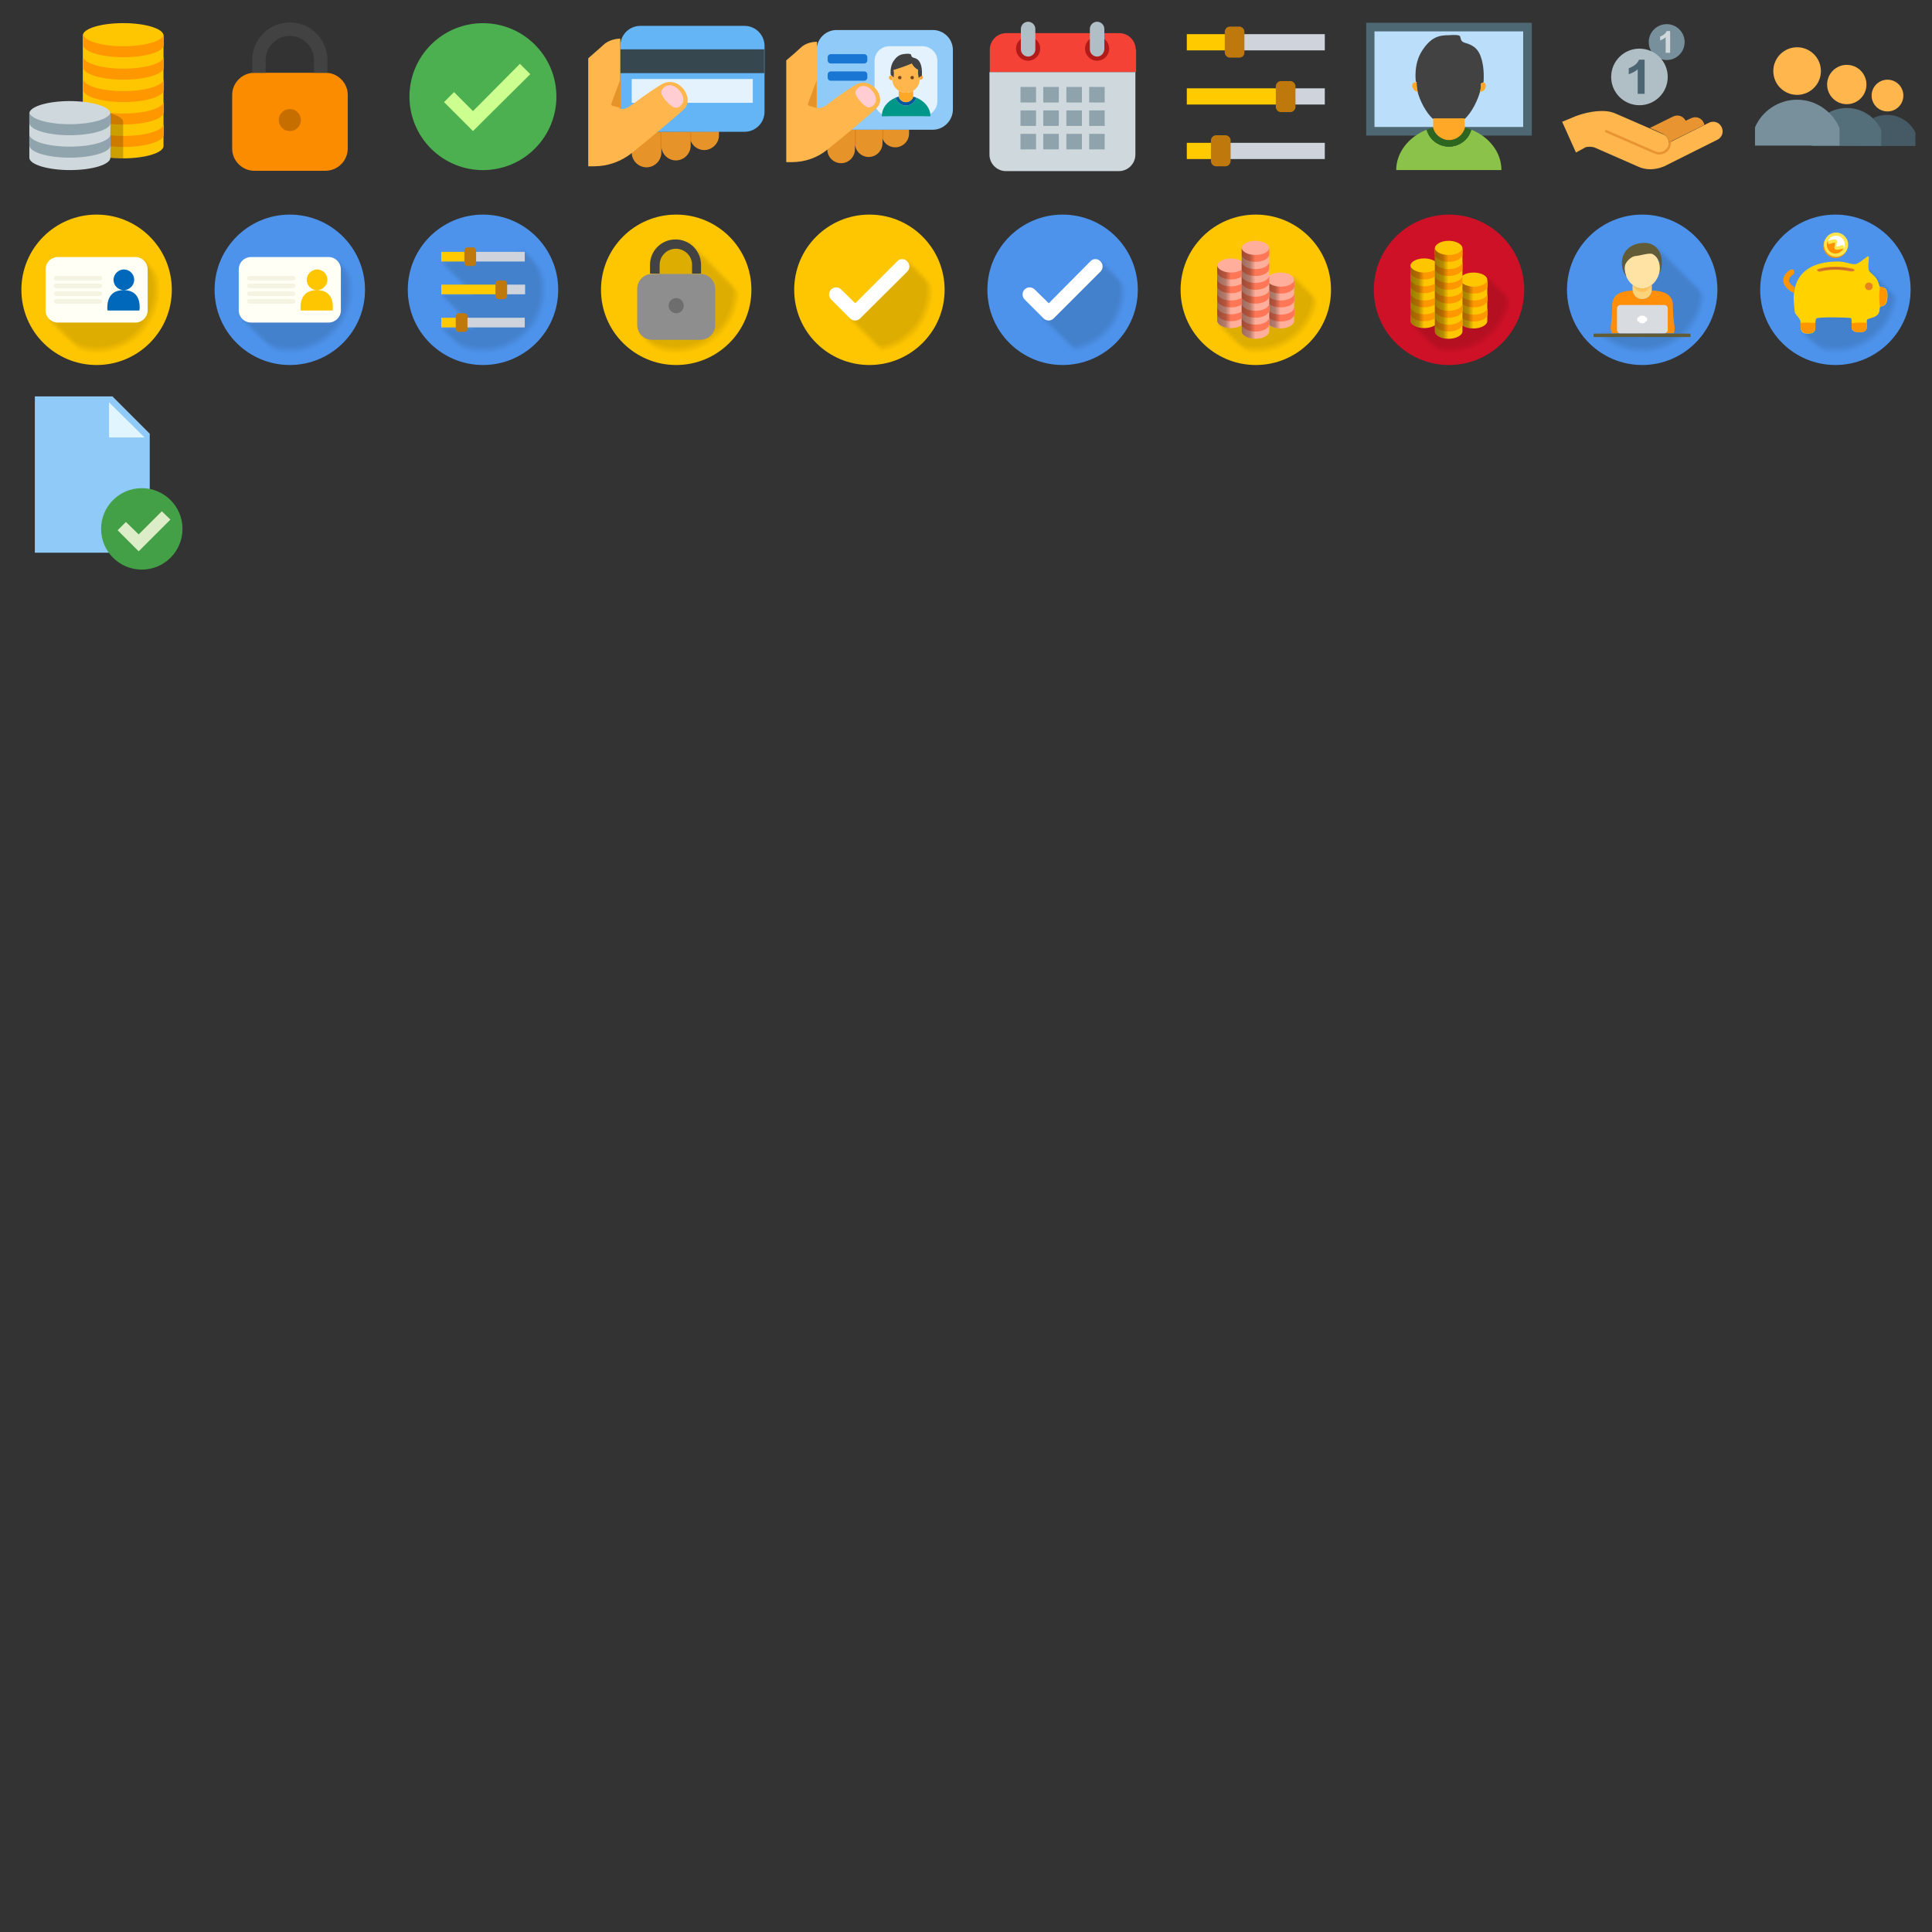 <?xml version="1.0" encoding="utf-8"?>
<svg
  version="1.1"
  xmlns="http://www.w3.org/2000/svg"
  xmlns:xlink="http://www.w3.org/1999/xlink"
  x="0px"
  y="0px"
  width="560px"
  height="560px"
  viewBox="0 0 560 560"
  enable-background="new 0 0 560 560"
  xml:space="preserve"
>
  <rect x="0" y="0" width="560" height="560" fill="#333333" stroke="none"/>
  <g>
    <rect fill="none" width="56" height="56" />
    <g>
      <g>
        <path
          fill="#FEC601"
          d="M24,10.3c0-2,5.3-3.6,11.7-3.6s11.7,1.6,11.7,3.6v32c0,2-5.3,3.6-11.7,3.6S24,44.3,24,42.3V10.3z"
        />
        <path
          fill="#FF9800"
          d="M35.8,13.4c-6.5,0-11.7-1.6-11.7-3.6V13c0,2,5.3,3.6,11.7,3.6S47.5,15,47.5,13V9.8
				C47.5,11.8,42.2,13.4,35.8,13.4z"
        />
        <path
          fill="#FF9800"
          d="M35.8,19.9c-6.5,0-11.7-1.6-11.7-3.6v3.2c0,2,5.3,3.6,11.7,3.6s11.7-1.6,11.7-3.6v-3.2
				C47.5,18.3,42.2,19.9,35.8,19.9z"
        />
        <path
          fill="#FF9800"
          d="M35.8,26.4c-6.5,0-11.7-1.6-11.7-3.6V26c0,2,5.3,3.6,11.7,3.6S47.5,28,47.5,26v-3.2
				C47.5,24.8,42.2,26.4,35.8,26.4z"
        />
        <path
          fill="#FF9800"
          d="M35.8,32.9c-6.5,0-11.7-1.6-11.7-3.6v3.2c0,2,5.3,3.6,11.7,3.6s11.7-1.6,11.7-3.6v-3.2
				C47.5,31.3,42.2,32.9,35.8,32.9z"
        />
        <path
          fill="#FF9800"
          d="M35.8,39.4c-6.5,0-11.7-1.6-11.7-3.6V39c0,2,5.3,3.6,11.7,3.6S47.5,41,47.5,39v-3.2
				C47.5,37.8,42.2,39.4,35.8,39.4z"
        />
      </g>
      <path
        opacity="0.2"
        enable-background="new    "
        d="M24,31.9L24,31.9v10.4c0,2,5.3,3.6,11.7,3.6V35.4C35.8,33.5,30.5,31.9,24,31.9
			z"
      />
      <g>
        <path
          fill="#CFD8DC"
          d="M8.5,32.9c0-2,5.3-3.6,11.7-3.6S32,30.9,32,32.9v12.8c0,2-5.3,3.6-11.7,3.6S8.5,47.7,8.5,45.7V32.9z"
        />
        <path
          fill="#90A4AE"
          d="M20.2,36c-6.5,0-11.7-1.6-11.7-3.6v3.2c0,2,5.3,3.6,11.7,3.6S32,37.6,32,35.7v-3.2
				C32,34.4,26.7,36,20.2,36z"
        />
        <path
          fill="#90A4AE"
          d="M20.2,42.5c-6.5,0-11.7-1.6-11.7-3.6v3.2c0,2,5.3,3.6,11.7,3.6S32,44.1,32,42.2V39
				C32,40.9,26.7,42.5,20.2,42.5z"
        />
      </g>
    </g>
  </g>
  <g>
    <rect x="56" fill="none" width="56" height="56" />
    <g>
      <path
        fill="#FB8C00"
        d="M94.3,49.5H73.7c-3.5,0-6.4-2.9-6.4-6.4V27.5c0-3.5,2.9-6.4,6.4-6.4h20.7c3.5,0,6.4,2.9,6.4,6.4V43
			C100.8,46.6,97.9,49.5,94.3,49.5z"
      />
      <circle fill="#C76E00" cx="84" cy="34.8" r="3.2" />
      <path
        fill="#424242"
        d="M77,21.1v-3.7c0-3.8,3.1-7,7-7c3.8,0,7,3.1,7,7v3.7h3.9v-3.7c0-6-4.9-10.9-10.9-10.9s-10.9,4.9-10.9,10.9
			v3.7H77z"
      />
    </g>
  </g>
  <g>
    <rect x="112" fill="none" width="56" height="56" />
    <g>
      <ellipse
        transform="matrix(0.707 -0.707 0.707 0.707 21.205 107.195)"
        fill="#4CAF50"
        cx="140"
        cy="28"
        rx="21.3"
        ry="21.3"
      />
      <polygon
        fill="#CCFF90"
        points="150.7,18.5 137.1,32.2 131.6,26.7 128.7,29.6 137.1,38 140,35.1 153.7,21.5 		"
      />
    </g>
  </g>
  <g>
    <rect x="168" fill="none" width="56" height="56" />
    <g>
      <path
        fill="#E69329"
        d="M183.8,38.2c-0.2,0-0.5,0-0.7-0.1v6.1c0,2.3,1.9,4.3,4.3,4.3c2.3,0,4.3-1.9,4.3-4.3c0-0.6,0-1.7,0-1.7
			c0.1,2.2,2,4,4.2,4c2.3,0,4.3-1.9,4.3-4.3c0-0.5,0-1.4,0-1.4c0.6,1.6,2.2,2.7,3.9,2.7c2.3,0,4.3-1.9,4.3-4.3v-1.1L183.8,38.2
			L183.8,38.2z"
      />

      <line
        fill="none"
        stroke="#DD821F"
        stroke-width="0.3"
        stroke-linecap="round"
        stroke-miterlimit="10"
        x1="200.2"
        y1="40.9"
        x2="200.2"
        y2="38.2"
      />

      <line
        fill="none"
        stroke="#DD821F"
        stroke-width="0.3"
        stroke-linecap="round"
        stroke-miterlimit="10"
        x1="191.6"
        y1="42.5"
        x2="191.6"
        y2="38.2"
      />
      <path
        fill="#64B5F6"
        d="M215.8,38.2h-30.2c-3.2,0-5.8-2.6-5.8-5.8V13.3c0-3.2,2.6-5.8,5.8-5.8h30.2c3.2,0,5.8,2.6,5.8,5.8v19.1
			C221.6,35.6,219,38.2,215.8,38.2z"
      />
      <rect x="179.8" y="14.3" fill="#37474F" width="41.7" height="6.9" />
      <rect x="183.1" y="22.9" fill="#E3F2FD" width="35.1" height="6.9" />
      <path
        fill="#FFB74D"
        d="M191.5,24.6c-5.1,3.2-6.9,4.8-8.8,6.1c-1.9,1.3-2.9,0.8-2.9,0.8V11.2c-1,0-3.4,0.3-5,1.9
			c-0.7,0.7-2.4,2.1-4.3,3.8v31.3h1.7c4,0,7.9-1.4,11-3.9c5.3-4.3,13.2-10.8,15.2-12.8C201.4,28.3,196.6,21.4,191.5,24.6z"
      />
      <path
        fill="#FFCDD2"
        d="M196.9,26.2c1.3,1.5,1.7,3.3,0.3,4.5s-2.6,0.2-4-1.3c-1.3-1.5-2.2-2.7-0.8-4
			C193.8,24.1,195.6,24.7,196.9,26.2z"
      />
      <path
        fill="#E69329"
        d="M179.8,23l-2.6,7c-0.1,0.3,0.1,0.7,0.4,0.7l2.3,0.6L179.8,23L179.8,23z"
      />
    </g>
  </g>
  <g>
    <rect x="224" fill="none" width="56" height="56" />
    <g>
      <g>
        <path
          fill="#E69329"
          d="M240.5,37.6c-0.2,0-0.5,0-0.7-0.1v5.8c0,2.2,1.8,4,4,4s4-1.8,4-4c0-0.5,0-1.6,0-1.6
				c0.1,2.1,1.9,3.8,4,3.8c2.2,0,4-1.8,4-4c0-0.4,0-1.3,0-1.3c0.6,1.5,2,2.5,3.7,2.5c2.2,0,4-1.8,4-4v-1.1L240.5,37.6z"
        />

        <line
          fill="none"
          stroke="#DD821F"
          stroke-width="0.3"
          stroke-linecap="round"
          stroke-miterlimit="10"
          x1="255.9"
          y1="40.2"
          x2="255.9"
          y2="37.6"
        />

        <line
          fill="none"
          stroke="#DD821F"
          stroke-width="0.3"
          stroke-linecap="round"
          stroke-miterlimit="10"
          x1="247.9"
          y1="41.7"
          x2="247.9"
          y2="37.6"
        />
      </g>
      <g>
        <path
          fill="#90CAF9"
          d="M270.4,37.6h-27.9c-3.2,0-5.8-2.6-5.8-5.8V14.5c0-3.2,2.6-5.8,5.8-5.8h27.9c3.2,0,5.8,2.6,5.8,5.8v17.4
				C276.1,35,273.5,37.6,270.4,37.6z"
        />
        <g>
          <path
            fill="#1976D2"
            d="M250.5,18.4h-9.7c-0.5,0-0.9-0.4-0.9-0.9v-0.9c0-0.5,0.4-0.9,0.9-0.9h9.7c0.5,0,0.9,0.4,0.9,0.9v0.9
					C251.4,18,251,18.4,250.5,18.4z"
          />
          <path
            fill="#1976D2"
            d="M250.5,23.4h-9.7c-0.5,0-0.9-0.4-0.9-0.9v-0.9c0-0.5,0.4-0.9,0.9-0.9h9.7c0.5,0,0.9,0.4,0.9,0.9v0.9
					C251.4,23,251,23.4,250.5,23.4z"
          />
        </g>
        <g>
          <path
            fill="#E3F2FD"
            d="M267.4,33.7h-9.6c-2.3,0-4.3-1.9-4.3-4.3V17.6c0-2.3,1.9-4.2,4.3-4.2h9.6c2.3,0,4.3,1.9,4.3,4.2v11.9
					C271.6,31.8,269.7,33.7,267.4,33.7z"
          />
          <g>
            <path
              fill="#009688"
              d="M265.6,28.3c-0.4,1.3-1.6,2.3-3,2.3s-2.6-1-3-2.3c-2.4,1-4,3-4,5.4h14.1
						C269.7,31.3,268,29.3,265.6,28.3z"
            />
            <path
              fill="#01579B"
              d="M262.6,30.6c1.4,0,2.6-1,3-2.3c-0.3-0.1-0.6-0.2-0.9-0.3c-0.2,0.9-1.1,1.6-2.1,1.6s-1.9-0.7-2.1-1.6
						c-0.3,0.1-0.6,0.2-0.9,0.3C260,29.6,261.2,30.6,262.6,30.6z"
            />
            <path
              fill="#FFB74D"
              d="M266.6,22.9c0-5.8-1.8-5.8-4-5.8s-4,0-4,5.8c0,2.2,1.8,4,4,4S266.6,25.1,266.6,22.9z"
            />
            <path
              fill="#FFA726"
              d="M262.6,26.9c-0.8,0-1.5-0.2-2.1-0.6V28c0.2,0.9,1.1,1.6,2.1,1.6s1.9-0.7,2.1-1.6v-1.7
						C264.1,26.7,263.4,26.9,262.6,26.9z"
            />
            <circle fill="#784719" cx="260.8" cy="22.5" r="0.5" />
            <circle fill="#784719" cx="264.4" cy="22.5" r="0.5" />
            <path
              fill="#FFA726"
              d="M267.4,22c-0.2-0.2-0.5-0.2-0.8,0c0,0.3,0,0.5,0,0.8c0,0.1,0,0.2,0,0.3c0.2,0,0.5,0,0.7-0.2
						C267.6,22.7,267.6,22.3,267.4,22z"
            />
            <path
              fill="#FFA726"
              d="M258.6,22.9c0-0.3,0-0.6,0-0.8c-0.3-0.2-0.6-0.2-0.8,0c-0.2,0.2-0.2,0.6,0.1,0.9
						c0.2,0.2,0.5,0.3,0.7,0.2C258.6,23.1,258.6,23,258.6,22.9z"
            />
            <path
              fill="#424242"
              d="M259.1,21.4c0,0.6-0.1,1.1-0.1,1.1c-0.2-0.3-0.5-0.6-0.8-0.7c0,0-0.4-2.3,0.8-4.1
						c1.2-1.8,2.3-2,3.6-2.1c0,0,0.9-0.1,1.3,0.1c0.4,0.1,0,0.7,0.8,1c0.8,0.2,1.7,0.5,2.2,2s0.3,3.3,0.3,3.3
						c-0.4,0.1-0.6,0.3-0.9,0.6c0,0-0.1-0.6-0.2-1.2c0-0.6,0-1.2,0-1.2c-0.8-0.4-1.4-1-1.8-1.8c-1.9,0.8-3.7,1.4-5.4,1.9
						C259,20.2,259.1,20.8,259.1,21.4z"
            />
          </g>
        </g>
      </g>
      <g>
        <path
          fill="#FFB74D"
          d="M247.8,24.7c-4.8,3-6.5,4.5-8.3,5.8s-2.7,0.7-2.7,0.7V12.1c-0.9,0-3.2,0.2-4.8,1.8
				c-0.6,0.6-2.2,2-4.1,3.6V47h1.6c3.8,0,7.5-1.3,10.4-3.7c5-4,12.4-10.2,14.3-12.1C257.1,28.3,252.6,21.8,247.8,24.7z"
        />
        <path
          fill="#FFCDD2"
          d="M252.8,26.3c1.2,1.4,1.6,3.1,0.3,4.3c-1.3,1.2-2.5,0.2-3.7-1.2c-1.2-1.4-2.1-2.6-0.8-3.8
				C249.9,24.4,251.6,24.9,252.8,26.3z"
        />
        <path
          fill="#E69329"
          d="M236.7,23.3l-2.5,6.7c-0.1,0.3,0.1,0.6,0.4,0.7l2.1,0.6V23.3z"
        />
      </g>
    </g>
  </g>
  <g>
    <rect x="280" fill="none" width="56" height="56" />
    <g>
      <path
        fill="#F44336"
        d="M329.2,14.4c0-2.7-2.2-4.8-4.8-4.8h-32.7c-2.7,0-4.8,2.2-4.8,4.8v6.5h42.4v-6.5H329.2z"
      />
      <path
        fill="#CFD8DC"
        d="M286.8,20.9v23.9c0,2.7,2.2,4.8,4.8,4.8h32.7c2.7,0,4.8-2.2,4.8-4.8V20.9H286.8z"
      />
      <g>
        <rect x="295.8" y="25.2" fill="#8FA3AD" width="4.5" height="4.5" />
        <rect x="302.4" y="25.2" fill="#8FA3AD" width="4.5" height="4.5" />
        <rect x="309.1" y="25.2" fill="#8FA3AD" width="4.5" height="4.5" />
        <rect x="315.7" y="25.2" fill="#8FA3AD" width="4.5" height="4.5" />
        <rect x="295.8" y="32" fill="#8FA3AD" width="4.5" height="4.5" />
        <rect x="302.4" y="32" fill="#8FA3AD" width="4.5" height="4.5" />
        <rect x="309.1" y="32" fill="#8FA3AD" width="4.5" height="4.5" />
        <rect x="315.7" y="32" fill="#8FA3AD" width="4.5" height="4.5" />
        <rect x="295.8" y="38.8" fill="#8FA3AD" width="4.5" height="4.5" />
        <rect x="302.4" y="38.8" fill="#8FA3AD" width="4.5" height="4.5" />
        <rect x="309.1" y="38.8" fill="#8FA3AD" width="4.5" height="4.5" />
        <rect x="315.7" y="38.8" fill="#8FA3AD" width="4.5" height="4.5" />
      </g>
      <g>
        <circle fill="#B31A1A" cx="298" cy="14.1" r="3.5" />
        <path
          fill="#B0BEC5"
          d="M298,16.4L298,16.4c-1.1,0-2.1-0.9-2.1-2.1V8.4c0-1.1,0.9-2.1,2.1-2.1l0,0c1.1,0,2.1,0.9,2.1,2.1v5.9
				C300.1,15.5,299.1,16.4,298,16.4z"
        />
      </g>
      <g>
        <circle fill="#B31A1A" cx="318" cy="14.1" r="3.5" />
        <path
          fill="#B0BEC5"
          d="M318,16.4L318,16.4c-1.1,0-2.1-0.9-2.1-2.1V8.4c0-1.1,0.9-2.1,2.1-2.1l0,0c1.1,0,2.1,0.9,2.1,2.1v5.9
				C320,15.5,319.1,16.4,318,16.4z"
        />
      </g>
    </g>
  </g>
  <g>
    <rect x="336" fill="none" width="56" height="56" />
    <g>
      <g>
        <rect x="344" y="9.9" fill="#FFCA00" width="13.9" height="4.7" />
        <rect x="357.9" y="9.9" fill="#CFD3DC" width="26.1" height="4.7" />
        <path
          fill="#BF780C"
          d="M359.2,16.7h-2.7c-0.8,0-1.5-0.7-1.5-1.5v-6c0-0.8,0.7-1.5,1.5-1.5h2.7c0.8,0,1.5,0.7,1.5,1.5v6
				C360.7,16.1,360.1,16.7,359.2,16.7z"
        />
      </g>
      <g>
        <rect x="344" y="25.6" fill="#FFCA00" width="28.6" height="4.7" />
        <rect x="372.7" y="25.6" fill="#CFD3DC" width="11.3" height="4.7" />
        <path
          fill="#BF780C"
          d="M374,32.5h-2.7c-0.8,0-1.5-0.7-1.5-1.5v-6c0-0.8,0.7-1.5,1.5-1.5h2.7c0.8,0,1.5,0.7,1.5,1.5v6
				C375.5,31.8,374.8,32.5,374,32.5z"
        />
      </g>
      <g>
        <rect x="344" y="41.4" fill="#FFCA00" width="9.8" height="4.7" />
        <rect x="353.8" y="41.4" fill="#CFD3DC" width="30.2" height="4.7" />
        <path
          fill="#BF780C"
          d="M355.2,48.2h-2.7c-0.8,0-1.5-0.7-1.5-1.5v-6c0-0.8,0.7-1.5,1.5-1.5h2.7c0.8,0,1.5,0.7,1.5,1.5v6
				C356.6,47.6,356,48.2,355.2,48.2z"
        />
      </g>
    </g>
  </g>
  <g>
    <rect x="392" fill="none" width="56" height="56" />
    <g>
      <g>
        <rect x="396" y="6.6" fill="#4E6873" width="48" height="32.7" />
        <rect x="398.4" y="9.1" fill="#BBDEFB" width="43.1" height="27.7" />
      </g>
      <g>
        <path
          fill="#8BC34A"
          d="M426.5,37.6c-0.8,2.8-3.4,4.9-6.5,4.9s-5.7-2.1-6.5-4.9c-5.2,2.1-8.8,6.6-8.8,11.7h30.5
				C435.2,44.2,431.7,39.7,426.5,37.6z"
        />
        <path
          fill="#2D671F"
          d="M420,42.5c3.1,0,5.7-2.1,6.5-4.9c-0.6-0.2-1.2-0.5-1.9-0.6c-0.5,2-2.4,3.6-4.6,3.6s-4.1-1.5-4.6-3.6
				c-0.6,0.2-1.3,0.4-1.9,0.6C414.3,40.5,416.9,42.5,420,42.5z"
        />
        <path
          fill="#424242"
          d="M429.3,16.7c-1-3.2-3.1-3.8-4.7-4.3c-1.7-0.5-0.9-1.8-1.7-2.1c-0.8-0.3-2.9-0.1-2.9-0.1
				c-2.9,0-5.2,0.5-7.8,4.5s-1.8,9-1.8,9c0.1,0,0.2,0.1,0.2,0.1c0,0.8,0.1,1.6,0.2,2.4c0.6,2.8,2.6,6.6,4.6,8.3h9.1
				c2-1.7,3.9-5.5,4.6-8.3c0.2-0.7,0.2-1.3,0.2-2c0.2-0.1,0.4-0.2,0.7-0.3C430,23.8,430.4,19.9,429.3,16.7z"
        />
        <path
          fill="#FFA726"
          d="M424.5,34.3h-9.1V37c0.5,2,2.4,3.6,4.6,3.6s4.1-1.5,4.6-3.6L424.5,34.3C424.6,34.3,424.6,34.3,424.5,34.3
				z"
        />
        <path
          fill="#FFA726"
          d="M410.8,26.1c-0.2-0.7-0.2-1.5-0.2-2.2c-0.4-0.1-0.7,0-1,0.2c-0.5,0.5-0.3,1.3,0.3,2
				c0.3,0.3,0.7,0.5,1.1,0.5C410.9,26.4,410.9,26.2,410.8,26.1z"
        />
        <path
          fill="#FFA726"
          d="M430.4,24.1c-0.1-0.1-0.3-0.2-0.5-0.2c-0.2,0.1-0.4,0.2-0.6,0.2c0,0.7-0.1,1.3-0.2,2
				c0,0.2-0.1,0.3-0.1,0.5c0.4,0,0.8-0.2,1.2-0.5C430.7,25.4,430.8,24.5,430.4,24.1z"
        />
      </g>
    </g>
  </g>
  <g>
    <rect x="448" fill="none" width="56" height="56" />
    <g>
      <g>
        <path
          fill="#FFB74D"
          d="M462.3,42.8c0.9,0.4,12.3,5.4,12.3,5.4c2.5,1.2,5.1,1.1,7.8,0l15.4-7.7c1.4-0.7,1.9-2.3,1.2-3.7l0,0
				c-0.7-1.4-2.3-1.9-3.7-1.2l-11.6,5.8c0-1.1-0.6-2.1-1.7-2.5c0,0-12.1-5.3-14-6.1c-2.6-1.1-7-0.7-11.1,0.8
				c-1.5,0.6-4.1,1.7-4.1,1.7l4,8.9c0,0,1.9-1,2.4-1.3C459.5,42.5,461.4,42.4,462.3,42.8z"
        />
        <path
          fill="#E89531"
          d="M465.5,38.4l14,6.1c0.5,0.2,0.9,0.3,1.4,0.3c1.4,0,2.7-0.8,3.2-2.1c0.2-0.6,0.3-1.2,0.3-1.8l-0.7,0.4
				c0,0.4-0.1,0.7-0.2,1.1c-0.5,1-1.5,1.7-2.5,1.7c-0.4,0-0.7-0.1-1.1-0.2l-14-6.1C465.2,37.4,464.9,38.1,465.5,38.4z"
        />
        <path
          fill="#E89531"
          d="M482,38.8c1,0.5,1.7,1.5,1.7,2.5l10.3-5.1c0-0.2-0.1-0.5-0.2-0.7c-0.7-1.4-2.3-1.9-3.7-1.2l-1.5,0.7
				c-0.7-1.4-2.3-1.9-3.7-1.2l-6.7,3.3C480.4,38,482,38.8,482,38.8z"
        />
      </g>
      <g>
        <circle fill="#78909C" cx="483.1" cy="12.2" r="5.2" />
        <g>
          <g>
            <path
              fill="#CFD7DB"
              d="M484.1,15.3h-1.3v-4.5c-0.5,0.4-1,0.7-1.6,0.9v-1.1c0.3-0.1,0.7-0.3,1.1-0.6s0.6-0.6,0.8-1h1V15.3z"
            />
          </g>
        </g>
      </g>
      <g>
        <circle fill="#B0BEC5" cx="475.2" cy="22.3" r="8.2" />
        <g>
          <path
            fill="#4B6672"
            d="M476.7,27.2h-2v-7.1c-0.7,0.6-1.6,1.1-2.6,1.4v-1.7c0.5-0.2,1.1-0.5,1.7-0.9s1-1,1.3-1.6h1.6V27.2z"
          />
        </g>
      </g>
    </g>
  </g>
  <g>
    <rect x="504" fill="none" width="56" height="56" />
    <g>
      <g>
        <circle fill="#FFB74D" cx="547.1" cy="27.7" r="4.6" />
        <path
          fill="#455A64"
          d="M555.3,38.7c-1.4-3.2-4.6-5.4-8.3-5.4c-3.7,0-6.9,2.2-8.3,5.4v3.6h16.5V38.7z"
        />
      </g>
      <g>
        <circle fill="#FFB74D" cx="535.3" cy="24.5" r="5.7" />
        <path
          fill="#546E7A"
          d="M545.4,37.9c-1.7-3.9-5.6-6.6-10.1-6.6c-4.5,0-8.4,2.7-10.1,6.6v4.4h20.1V37.9z"
        />
      </g>
      <g>
        <circle fill="#FFB74D" cx="520.9" cy="20.6" r="6.9" />
        <path
          fill="#78909C"
          d="M533.1,36.9c-2.1-4.7-6.8-8-12.2-8s-10.2,3.3-12.2,8v5.3h24.5V36.9z"
        />
      </g>
    </g>
  </g>
  <g>
    <rect y="56" fill="none" width="56" height="56" />
    <g>
      <g>
        <circle fill="#FEC601" cx="28" cy="84" r="21.8" />
        <defs>
          <filter
            id="Adobe_OpacityMaskFilter"
            filterUnits="userSpaceOnUse"
            x="9.4"
            y="65.4"
            width="37.3"
            height="37.3"
          >
            <feColorMatrix
              type="matrix"
              values="1 0 0 0 0  0 1 0 0 0  0 0 1 0 0  0 0 0 1 0"
            />
          </filter>
        </defs>
        <mask
          maskUnits="userSpaceOnUse"
          x="9.4"
          y="65.4"
          width="37.3"
          height="37.3"
          id="SVGID_1_"
        >
          <g filter="url(#Adobe_OpacityMaskFilter)">
            <linearGradient
              id="SVGID_2_"
              gradientUnits="userSpaceOnUse"
              x1="22.259"
              y1="100.377"
              x2="44.56"
              y2="78.077"
            >
              <stop offset="0" style="stop-color: #000000" />
              <stop offset="2.000000e-02" style="stop-color: #ffffff" />
              <stop offset="0.98" style="stop-color: #ffffff" />
              <stop offset="1" style="stop-color: #000000" />
            </linearGradient>
            <path
              fill="url(#SVGID_2_)"
              d="M46.6,84c0-1.5-0.2-2.9-0.5-4.2l-4.4-4.4L14.3,92.6l9.5,9.5c1.3,0.3,2.8,0.5,4.2,0.5
						C38.3,102.6,46.6,94.3,46.6,84z"
            />
          </g>
        </mask>
        <radialGradient
          id="SVGID_3_"
          cx="28"
          cy="84"
          r="18.637"
          gradientUnits="userSpaceOnUse"
        >
          <stop offset="0.87" style="stop-color: #080600; stop-opacity: 0.13" />
          <stop
            offset="0.969"
            style="stop-color: #030200; stop-opacity: 3.073072e-2"
          />
          <stop offset="1" style="stop-color: #000000; stop-opacity: 0" />
        </radialGradient>
        <circle
          mask="url(#SVGID_1_)"
          fill="url(#SVGID_3_)"
          cx="28"
          cy="84"
          r="18.6"
        />
      </g>
      <g>
        <path
          fill="#FFFFF5"
          d="M39.2,93.5H16.8c-2,0-3.6-1.6-3.6-3.6V78.1c0-2,1.6-3.6,3.6-3.6h22.4c2,0,3.6,1.6,3.6,3.6v11.9
				C42.8,91.9,41.2,93.5,39.2,93.5z"
        />
        <g>
          <path
            fill="#F5F3E1"
            d="M29,81.3H16.2c-0.3,0-0.6-0.3-0.6-0.6v-0.1c0-0.3,0.3-0.6,0.6-0.6H29c0.3,0,0.6,0.3,0.6,0.6v0.1
					C29.6,81,29.3,81.3,29,81.3z"
          />
          <path
            fill="#F5F3E1"
            d="M29,83.5H16.2c-0.3,0-0.6-0.3-0.6-0.6v-0.1c0-0.3,0.3-0.6,0.6-0.6H29c0.3,0,0.6,0.3,0.6,0.6v0.1
					C29.6,83.2,29.3,83.5,29,83.5z"
          />
          <path
            fill="#F5F3E1"
            d="M29,85.8H16.2c-0.3,0-0.6-0.3-0.6-0.6v-0.1c0-0.3,0.3-0.6,0.6-0.6H29c0.3,0,0.6,0.3,0.6,0.6v0.1
					C29.6,85.5,29.3,85.8,29,85.8z"
          />
          <path
            fill="#F5F3E1"
            d="M29,88H16.2c-0.3,0-0.6-0.3-0.6-0.6v-0.1c0-0.3,0.3-0.6,0.6-0.6H29c0.3,0,0.6,0.3,0.6,0.6v0.1
					C29.6,87.7,29.3,88,29,88z"
          />
        </g>
        <path
          fill="#0068BA"
          d="M38.9,81.1c0-1.7-1.4-3-3-3s-3,1.4-3,3c0,1.7,1.4,3,3,3S38.9,82.7,38.9,81.1z M35.8,84.1
				c-3.5,0-4.7,2.3-4.7,5.1c0,0.3,0,0.5,0.1,0.8h9.2c0-0.3,0.1-0.5,0.1-0.8C40.5,86.4,39.4,84.1,35.8,84.1z"
        />
      </g>
    </g>
  </g>
  <g>
    <rect x="448" y="56" fill="none" width="56" height="56" />
    <g>
      <g>
        <circle fill="#4D93EB" cx="476" cy="84" r="21.8" />
        <defs>
          <filter
            id="Adobe_OpacityMaskFilter_1_"
            filterUnits="userSpaceOnUse"
            x="457.4"
            y="65.4"
            width="37.3"
            height="37.3"
          >
            <feColorMatrix
              type="matrix"
              values="1 0 0 0 0  0 1 0 0 0  0 0 1 0 0  0 0 0 1 0"
            />
          </filter>
        </defs>
        <mask
          maskUnits="userSpaceOnUse"
          x="457.4"
          y="65.4"
          width="37.3"
          height="37.3"
          id="SVGID_4_"
        >
          <g filter="url(#Adobe_OpacityMaskFilter_1_)">
            <linearGradient
              id="SVGID_5_"
              gradientUnits="userSpaceOnUse"
              x1="467.37"
              y1="101.721"
              x2="488.802"
              y2="80.289"
            >
              <stop offset="0" style="stop-color: #000000" />
              <stop offset="2.000000e-02" style="stop-color: #ffffff" />
              <stop offset="0.98" style="stop-color: #ffffff" />
              <stop offset="1" style="stop-color: #000000" />
            </linearGradient>
            <path
              fill="url(#SVGID_5_)"
              d="M480.2,71.7c-2.3,3.2-4.3,5.9-4.3,5.9v19.5h-13.1c3.4,3.4,8.1,5.5,13.2,5.5
						c9.6,0,17.5-7.3,18.5-16.6L480.2,71.7z"
            />
          </g>
        </mask>
        <radialGradient
          id="SVGID_6_"
          cx="476"
          cy="84"
          r="18.637"
          gradientUnits="userSpaceOnUse"
        >
          <stop offset="0.87" style="stop-color: #080600; stop-opacity: 0.13" />
          <stop
            offset="0.969"
            style="stop-color: #030200; stop-opacity: 3.073072e-2"
          />
          <stop offset="1" style="stop-color: #000000; stop-opacity: 0" />
        </radialGradient>
        <circle
          mask="url(#SVGID_4_)"
          fill="url(#SVGID_6_)"
          cx="476"
          cy="84"
          r="18.6"
        />
      </g>
      <g>
        <path
          fill="#FF8E08"
          d="M484.9,88.5c0-3.5-3.2-4.2-6.1-4.3c-0.1,1.4-1.3,2.5-2.7,2.5s-2.6-1.1-2.7-2.5c-3,0.1-6.1,0.8-6.1,4.3
				c0,5.8-0.9,6-0.1,8.1h18C485.8,94.5,484.9,94.3,484.9,88.5z"
        />
        <g>
          <path
            fill="#FFE3A5"
            d="M481.1,77.7c0,3-2.3,5.9-5.1,5.9s-5.1-2.9-5.1-5.9s2.3-5.4,5.1-5.4S481.1,74.7,481.1,77.7z"
          />
          <path
            fill="#615C37"
            d="M470.9,77.7c0-1.9,2.2-3.5,3.2-3.5c1,0,4.2-1.1,5-0.5c1.5,0.9,2.1,2.1,2.1,4.1c0,0.4-0.1,0.9-0.1,1.3
					c0.4-0.8,0.6-1.8,0.6-2.8c0-3.4-1.8-5.9-5-5.9c-4.1,0-6.6,2.5-6.6,5.9c0,1.5,0.5,2.8,1.3,3.9C471.1,79.3,470.9,78.5,470.9,77.7z
					"
          />
        </g>
        <g>
          <path
            fill="#FCD378"
            d="M476,83.6c-1,0-2-0.4-2.8-1v1.3c0,1.5,1.2,2.8,2.8,2.8s2.8-1.2,2.8-2.8v-1.3C478,83.2,477,83.6,476,83.6
					z"
          />
          <path
            fill="#FFC25B"
            d="M478.7,82.7c-0.8,0.6-1.7,0.9-2.7,0.9c-1,0-1.9-0.4-2.7-0.9c0.7,1.2,1.6,2,2.7,2
					C477.1,84.6,478,83.9,478.7,82.7z"
          />
        </g>
        <path
          fill="#615C37"
          d="M489.8,97.7h-27.7c-0.1,0-0.2-0.1-0.2-0.2v-0.6c0-0.1,0.1-0.2,0.2-0.2h27.7c0.1,0,0.2,0.1,0.2,0.2v0.6
				C490.1,97.6,490,97.7,489.8,97.7z"
        />
        <g>
          <path
            fill="#D8DCE1"
            d="M469.7,96.6h12.7c0.5,0,1-0.4,1-1v-6.2c0-0.5-0.4-1-1-1h-12.7c-0.5,0-1,0.4-1,1v6.2
					C468.7,96.2,469.1,96.6,469.7,96.6z"
          />
          <path
            fill="#FFFFFF"
            d="M476.7,93.1c1,0.8-2.4,0.8-1.4,0c-1,0.8-1-1.8,0-1c-1-0.8,2.4-0.8,1.4,0
					C477.7,91.3,477.7,93.8,476.7,93.1z"
          />
        </g>
      </g>
    </g>
  </g>
  <g>
    <rect x="504" y="56" fill="none" width="56" height="56" />
    <g>
      <g>
        <circle fill="#4D93EB" cx="532" cy="84" r="21.8" />
        <defs>
          <filter
            id="Adobe_OpacityMaskFilter_2_"
            filterUnits="userSpaceOnUse"
            x="513.4"
            y="65.4"
            width="37.3"
            height="37.3"
          >
            <feColorMatrix
              type="matrix"
              values="1 0 0 0 0  0 1 0 0 0  0 0 1 0 0  0 0 0 1 0"
            />
          </filter>
        </defs>
        <mask
          maskUnits="userSpaceOnUse"
          x="513.4"
          y="65.4"
          width="37.3"
          height="37.3"
          id="SVGID_7_"
        >
          <g filter="url(#Adobe_OpacityMaskFilter_2_)">
            <linearGradient
              id="SVGID_8_"
              gradientUnits="userSpaceOnUse"
              x1="528.222"
              y1="102.064"
              x2="546.806"
              y2="83.48"
            >
              <stop offset="0" style="stop-color: #000000" />
              <stop offset="2.000000e-02" style="stop-color: #ffffff" />
              <stop offset="0.98" style="stop-color: #ffffff" />
              <stop offset="1" style="stop-color: #000000" />
            </linearGradient>
            <path
              fill="url(#SVGID_8_)"
              d="M541.8,78.4L522.2,96l6.3,6.3c1.2,0.2,2.3,0.3,3.6,0.3c9.3,0,16.9-6.8,18.4-15.6L541.8,78.4z"
            />
          </g>
        </mask>
        <radialGradient
          id="SVGID_9_"
          cx="532"
          cy="84"
          r="18.637"
          gradientUnits="userSpaceOnUse"
        >
          <stop offset="0.87" style="stop-color: #080600; stop-opacity: 0.13" />
          <stop
            offset="0.969"
            style="stop-color: #030200; stop-opacity: 3.073072e-2"
          />
          <stop offset="1" style="stop-color: #000000; stop-opacity: 0" />
        </radialGradient>
        <circle
          mask="url(#SVGID_7_)"
          fill="url(#SVGID_9_)"
          cx="532"
          cy="84"
          r="18.6"
        />
      </g>
      <g>
        <g>
          <path
            fill="#FFD200"
            d="M519.9,86.6c0-3.6,1.2-10.8,12.9-10.8c2.3,0,4.1,1.1,5.3,0.7c1.7-0.7,2.8-2.2,3.5-2.2
					c0.4,0-0.5,3.5,0.3,4.4c0.8,0.9,0.9,0.7,1.8,1.8c0.9,1.1,0.9,2.3,1.2,2.6c0.3,0.3,2.4-0.4,2.2,3c-0.2,3.4-2,2.3-2.2,3
					c-0.2,0.7,0.2,2-1.7,2.8c-0.3,0.1-1.3,0.4-1.8,0.6c-0.2,0.1-0.3,0.3-0.3,0.5v1.8c0,0.8-0.4,1.5-2,1.5s-2.4-0.4-2.4-1.5
					c0-1.1,0.1-2.4-0.2-2.6c-0.3-0.2-9.6-0.4-10,0.1s-0.3,1.3-0.3,2.4c0,1.1-0.2,2-2.1,2c-2.4,0-2.2-1.2-2.2-3.4
					c0-0.9-1.2-1.8-1.6-2.6C520.1,90.2,519.9,86.6,519.9,86.6z"
          />
          <path
            fill="#FF9600"
            d="M523.8,93.5c-0.7,0-1.3,0-1.9,0.1c0,1.9,0,3,2.2,3c1.9,0,2.1-0.8,2.1-2c0-0.4,0-0.7,0-1
					C525.5,93.6,524.7,93.5,523.8,93.5z"
          />
          <path
            fill="#FF9600"
            d="M538.9,93.5c-0.8,0-1.6,0.1-2.2,0.2c0,0.4,0,0.8,0,1.1c0,1.1,0.8,1.5,2.4,1.5s2-0.7,2-1.5v-1.2
					C540.4,93.5,539.7,93.5,538.9,93.5z"
          />
          <path
            fill="#FF9600"
            d="M544.9,83.1c-0.1,0.9-0.2,1.8-0.2,2.8c0,1.1,0.1,2.1,0.2,3c0.5-0.3,1.9,0.1,2.1-2.8
					C547.2,82.9,545.4,83.3,544.9,83.1z"
          />
          <path
            fill="#FF9600"
            d="M520.3,83.3c-1.1-0.6-1.8-1.4-1.8-2c0-0.7,0.7-1.4,1.3-1.8c0.3-0.2,0.4-0.7,0.2-1.1
					c-0.2-0.3-0.7-0.4-1.1-0.2c-1.4,0.9-2.1,2-2,3.2c0.1,1.8,2,3,2.8,3.4c0.1,0,0.2,0.1,0.2,0.1C520,84.3,520.1,83.8,520.3,83.3z"
          />
          <circle fill="#E68320" cx="541.7" cy="83" r="1.1" />
          <g>
            <path
              fill="#E68320"
              d="M536.7,78.7c-0.1,0-0.2,0-0.3,0c-1.5-0.4-2.9-0.5-4.4-0.5c-1.7,0-3.1,0.2-4.2,0.5c-0.4,0.1-0.8,0-1-0.2
						c-0.2-0.2,0-0.5,0.4-0.6c1.4-0.4,2.9-0.6,4.9-0.6c1.8,0,3.3,0.2,5,0.6c0.4,0.1,0.6,0.4,0.4,0.6C537.3,78.6,537,78.7,536.7,78.7
						z"
            />
            <linearGradient
              id="SVGID_10_"
              gradientUnits="userSpaceOnUse"
              x1="532.053"
              y1="78.67"
              x2="532.053"
              y2="77.483"
            >
              <stop offset="0" style="stop-color: #de8128" />
              <stop offset="1" style="stop-color: #c36128" />
            </linearGradient>
            <path
              fill="url(#SVGID_10_)"
              d="M537,78.1c-1.7-0.4-3.2-0.6-5-0.6c-2,0-3.5,0.2-4.9,0.6c-0.2,0.1-0.3,0.2-0.4,0.3c0,0,0,0,0,0
						c0.2,0.2,0.6,0.4,1,0.2c1.2-0.3,2.5-0.5,4.2-0.5c1.6,0,2.9,0.2,4.4,0.5c0.1,0,0.2,0,0.3,0c0.3,0,0.6-0.1,0.7-0.3
						C537.3,78.2,537.2,78.1,537,78.1z"
            />
          </g>
        </g>
        <g>
          <circle fill="#F39412" cx="532" cy="71.3" r="3.5" />
          <circle fill="#FFE64C" cx="532.2" cy="70.9" r="3.5" />
          <path
            fill="#FFFFFF"
            d="M532.2,68.3c-1,0-1.9,0.6-2.3,1.4c0.1,0,0.1,0,0.2,0c1.5-0.4,2.4-0.5,2.4,0.3c0,0.8-0.7,1.7,0.4,1.4
					c1.1-0.4,1.4-0.6,1.5,0.2c0,0.1,0,0.3,0,0.4c0.2-0.3,0.3-0.7,0.3-1.2C534.7,69.4,533.5,68.3,532.2,68.3z"
          />
          <path
            fill="#FF9000"
            d="M532,73.5c1,0,1.9-0.6,2.3-1.4c-0.1,0-0.1,0-0.2,0c-1.5,0.4-2.4,0.5-2.4-0.3c0-0.8,0.7-1.7-0.4-1.4
					c-1.1,0.4-1.4,0.6-1.5-0.2c0-0.1,0-0.3,0-0.4c-0.2,0.3-0.3,0.7-0.3,1.2C529.5,72.3,530.6,73.5,532,73.5z"
          />
        </g>
      </g>
    </g>
  </g>
  <g>
    <rect x="168" y="56" fill="none" width="56" height="56" />
    <g>
      <g>
        <circle fill="#FEC601" cx="196" cy="84" r="21.8" />
        <defs>
          <filter
            id="Adobe_OpacityMaskFilter_3_"
            filterUnits="userSpaceOnUse"
            x="177.4"
            y="65.4"
            width="37.3"
            height="37.3"
          >
            <feColorMatrix
              type="matrix"
              values="1 0 0 0 0  0 1 0 0 0  0 0 1 0 0  0 0 0 1 0"
            />
          </filter>
        </defs>
        <mask
          maskUnits="userSpaceOnUse"
          x="177.4"
          y="65.4"
          width="37.3"
          height="37.3"
          id="SVGID_11_"
        >
          <g filter="url(#Adobe_OpacityMaskFilter_3_)">
            <linearGradient
              id="SVGID_12_"
              gradientUnits="userSpaceOnUse"
              x1="186.998"
              y1="98.263"
              x2="207.373"
              y2="77.888"
            >
              <stop offset="0" style="stop-color: #000000" />
              <stop offset="2.000000e-02" style="stop-color: #ffffff" />
              <stop offset="0.98" style="stop-color: #ffffff" />
              <stop offset="1" style="stop-color: #000000" />
            </linearGradient>
            <path
              fill="url(#SVGID_12_)"
              d="M200.2,70.7c-1.4,0-2.8,0-4.2,0c-7.4,0-6.1,9.8-6.1,9.8s-4.1-0.2-4.1,2.8v13.8l4.8,4.8
						c1.7,0.5,3.5,0.8,5.4,0.8c9.9,0,18-7.8,18.6-17.5L200.2,70.7z"
            />
          </g>
        </mask>
        <radialGradient
          id="SVGID_13_"
          cx="196"
          cy="84"
          r="18.637"
          gradientUnits="userSpaceOnUse"
        >
          <stop offset="0.87" style="stop-color: #080600; stop-opacity: 0.13" />
          <stop
            offset="0.969"
            style="stop-color: #030200; stop-opacity: 3.073072e-2"
          />
          <stop offset="1" style="stop-color: #000000; stop-opacity: 0" />
        </radialGradient>
        <circle
          mask="url(#SVGID_11_)"
          fill="url(#SVGID_13_)"
          cx="196"
          cy="84"
          r="18.6"
        />
      </g>
      <g>
        <path
          fill="#8E8E8E"
          d="M202.9,98.5H189c-2.4,0-4.3-2-4.3-4.3V83.7c0-2.4,2-4.3,4.3-4.3h14c2.4,0,4.3,2,4.3,4.3v10.5
				C207.3,96.6,205.4,98.5,202.9,98.5z"
        />
        <circle fill="#6E6E6E" cx="196" cy="88.6" r="2.2" />
        <path
          fill="#424242"
          d="M191.2,79.3v-2.5c0-2.6,2.1-4.7,4.7-4.7c2.6,0,4.7,2.1,4.7,4.7v2.5h2.6v-2.5c0-4.1-3.3-7.4-7.4-7.4
				s-7.4,3.3-7.4,7.4v2.5H191.2z"
        />
      </g>
    </g>
  </g>
  <g>
    <rect x="224" y="56" fill="none" width="56" height="56" />
    <g>
      <g>
        <circle fill="#FEC601" cx="252" cy="84" r="21.8" />
        <defs>
          <filter
            id="Adobe_OpacityMaskFilter_4_"
            filterUnits="userSpaceOnUse"
            x="233.4"
            y="65.4"
            width="37.3"
            height="37.3"
          >
            <feColorMatrix
              type="matrix"
              values="1 0 0 0 0  0 1 0 0 0  0 0 1 0 0  0 0 0 1 0"
            />
          </filter>
        </defs>
        <mask
          maskUnits="userSpaceOnUse"
          x="233.4"
          y="65.4"
          width="37.3"
          height="37.3"
          id="SVGID_14_"
        >
          <g filter="url(#Adobe_OpacityMaskFilter_4_)">
            <linearGradient
              id="SVGID_15_"
              gradientUnits="userSpaceOnUse"
              x1="252.328"
              y1="98.218"
              x2="268.932"
              y2="81.614"
            >
              <stop offset="0" style="stop-color: #000000" />
              <stop offset="2.000000e-02" style="stop-color: #ffffff" />
              <stop offset="0.98" style="stop-color: #ffffff" />
              <stop offset="1" style="stop-color: #000000" />
            </linearGradient>
            <path
              fill="url(#SVGID_15_)"
              d="M270.6,83.3l-7.6-7.6l-16.6,16.6l9.8,9.8c8.2-1.9,14.4-9.3,14.4-18.1
						C270.6,83.8,270.6,83.5,270.6,83.3z"
            />
          </g>
        </mask>
        <radialGradient
          id="SVGID_16_"
          cx="252"
          cy="84"
          r="18.637"
          gradientUnits="userSpaceOnUse"
        >
          <stop offset="0.87" style="stop-color: #080600; stop-opacity: 0.13" />
          <stop
            offset="0.969"
            style="stop-color: #030200; stop-opacity: 3.073072e-2"
          />
          <stop offset="1" style="stop-color: #000000; stop-opacity: 0" />
        </radialGradient>
        <circle
          mask="url(#SVGID_14_)"
          fill="url(#SVGID_16_)"
          cx="252"
          cy="84"
          r="18.6"
        />
      </g>
      <path
        fill="#FFFFFF"
        d="M260.1,75.7l-12.2,12.2l-4.1-4c-0.8-0.8-2.1-0.8-2.9,0v0c-0.8,0.8-0.8,2.1,0,2.9l5.5,5.5
			c0.8,0.8,2.1,0.8,2.9,0L263,78.7c0.8-0.8,0.8-2.1,0-2.9l-0.1-0.1C262.2,74.9,260.8,74.9,260.1,75.7z"
      />
    </g>
  </g>
  <g>
    <rect x="392" y="56" fill="none" width="56" height="56" />
    <g>
      <g>
        <circle fill="#CE1126" cx="420" cy="84" r="21.8" />
        <defs>
          <filter
            id="Adobe_OpacityMaskFilter_5_"
            filterUnits="userSpaceOnUse"
            x="401.4"
            y="65.4"
            width="37.3"
            height="37.3"
          >
            <feColorMatrix
              type="matrix"
              values="1 0 0 0 0  0 1 0 0 0  0 0 1 0 0  0 0 0 1 0"
            />
          </filter>
        </defs>
        <mask
          maskUnits="userSpaceOnUse"
          x="401.4"
          y="65.4"
          width="37.3"
          height="37.3"
          id="SVGID_17_"
        >
          <g filter="url(#Adobe_OpacityMaskFilter_5_)">
            <linearGradient
              id="SVGID_18_"
              gradientUnits="userSpaceOnUse"
              x1="415.93"
              y1="100.76"
              x2="433.66"
              y2="83.031"
            >
              <stop offset="0" style="stop-color: #000000" />
              <stop offset="2.000000e-02" style="stop-color: #ffffff" />
              <stop offset="0.98" style="stop-color: #ffffff" />
              <stop offset="1" style="stop-color: #000000" />
            </linearGradient>
            <path
              fill="url(#SVGID_18_)"
              d="M438.3,87.6l-7.4-7.4l-21.8,13.7l8.5,8.5c0.8,0.1,1.6,0.2,2.4,0.2
						C429,102.6,436.6,96.2,438.3,87.6z"
            />
          </g>
        </mask>
        <radialGradient
          id="SVGID_19_"
          cx="420"
          cy="84"
          r="18.637"
          gradientUnits="userSpaceOnUse"
        >
          <stop offset="0.87" style="stop-color: #080600; stop-opacity: 0.13" />
          <stop
            offset="0.969"
            style="stop-color: #030200; stop-opacity: 3.073072e-2"
          />
          <stop offset="1" style="stop-color: #000000; stop-opacity: 0" />
        </radialGradient>
        <circle
          mask="url(#SVGID_17_)"
          fill="url(#SVGID_19_)"
          cx="420"
          cy="84"
          r="18.6"
        />
      </g>
      <g>
        <g>
          <path
            fill="#FEC601"
            d="M412.8,74.9c-2.2,0-4,1-4,2.2v15.8c0,1.2,1.8,2.2,4,2.2c2.1,0,3.8-0.9,4-2v-16
					C416.8,75.9,415,74.9,412.8,74.9z"
          />
          <path
            fill="#FF9800"
            d="M412.8,79c-2.2,0-4-1-4-2.2v2c0,1.2,1.8,2.2,4,2.2c2.2,0,4-1,4-2.2v-2C416.9,78,415,79,412.8,79z"
          />
          <path
            fill="#FF9800"
            d="M412.8,83c-2.2,0-4-1-4-2.2v2c0,1.2,1.8,2.2,4,2.2c2.2,0,4-1,4-2.2v-2C416.9,82,415,83,412.8,83z"
          />
          <path
            fill="#FF9800"
            d="M412.8,87.1c-2.2,0-4-1-4-2.2v2c0,1.2,1.8,2.2,4,2.2c2.2,0,4-1,4-2.2v-2C416.9,86.1,415,87.1,412.8,87.1
					z"
          />
          <path
            fill="#FF9800"
            d="M412.8,91.1c-2.2,0-4-1-4-2.2v2c0,1.2,1.8,2.2,4,2.2c2.2,0,4-1,4-2.2v-2C416.9,90.1,415,91.1,412.8,91.1
					z"
          />
          <linearGradient
            id="SVGID_20_"
            gradientUnits="userSpaceOnUse"
            x1="408.792"
            y1="86.039"
            x2="412.816"
            y2="86.039"
          >
            <stop offset="0" style="stop-color: #080600; stop-opacity: 0.4" />
            <stop
              offset="3.797039e-02"
              style="stop-color: #080600; stop-opacity: 0.394"
            />
            <stop offset="0.6" style="stop-color: #080600; stop-opacity: 0.3" />
            <stop offset="1" style="stop-color: #000000; stop-opacity: 0" />
          </linearGradient>
          <path
            fill="url(#SVGID_20_)"
            d="M408.8,77c0,0,0,0.1,0,0.1v15.8c0,1.2,1.8,2.2,4,2.2V79C410.7,79,409,78.1,408.8,77z"
          />
        </g>
        <g>
          <path
            fill="#FEC601"
            d="M427.1,79c-2.2,0-4,1-4,2.2V93c0,1.2,1.8,2.2,4,2.2c2.1,0,3.8-0.9,4-2v-12C431.2,80,429.4,79,427.1,79z"
          />
          <path
            fill="#FF9800"
            d="M427.2,83.1c-2.2,0-4-1-4-2.2v2c0,1.2,1.8,2.2,4,2.2c2.2,0,4-1,4-2.2v-2
					C431.2,82.1,429.4,83.1,427.2,83.1z"
          />
          <path
            fill="#FF9800"
            d="M427.2,87.1c-2.2,0-4-1-4-2.2v2c0,1.2,1.8,2.2,4,2.2c2.2,0,4-1,4-2.2v-2
					C431.2,86.1,429.4,87.1,427.2,87.1z"
          />
          <path
            fill="#FF9800"
            d="M427.2,91.2c-2.2,0-4-1-4-2.2v2c0,1.2,1.8,2.2,4,2.2c2.2,0,4-1,4-2.2v-2
					C431.2,90.2,429.4,91.2,427.2,91.2z"
          />
          <linearGradient
            id="SVGID_21_"
            gradientUnits="userSpaceOnUse"
            x1="423.125"
            y1="88.103"
            x2="427.149"
            y2="88.103"
          >
            <stop offset="0" style="stop-color: #080600; stop-opacity: 0.4" />
            <stop
              offset="3.797039e-02"
              style="stop-color: #080600; stop-opacity: 0.394"
            />
            <stop offset="0.6" style="stop-color: #080600; stop-opacity: 0.3" />
            <stop offset="1" style="stop-color: #000000; stop-opacity: 0" />
          </linearGradient>
          <path
            fill="url(#SVGID_21_)"
            d="M423.2,81c0,0.1,0,0.1,0,0.2V93c0,1.2,1.8,2.2,4,2.2V83.1C425.1,83,423.3,82.2,423.2,81z"
          />
        </g>
        <g>
          <path
            fill="#FEC601"
            d="M415.9,96c0,1.2,1.8,2.2,4,2.2c2.1,0,3.8-0.9,4-2V72c0-1.2-1.8-2.2-4-2.2s-4,1-4,2.2v24.3
					c0,0.1,0,0.1,0,0.2V96z"
          />
          <path
            fill="#FF9800"
            d="M419.9,73.9c-2.2,0-4-1-4-2.2v2c0,1.2,1.8,2.2,4,2.2c2.2,0,4-1,4-2.2v-2C423.9,73,422.1,73.9,419.9,73.9
					z"
          />
          <path
            fill="#FF9800"
            d="M419.9,78c-2.2,0-4-1-4-2.2v2c0,1.2,1.8,2.2,4,2.2c2.2,0,4-1,4-2.2v-2C423.9,77,422.1,78,419.9,78z"
          />
          <path
            fill="#FF9800"
            d="M419.9,82c-2.2,0-4-1-4-2.2v2c0,1.2,1.8,2.2,4,2.2c2.2,0,4-1,4-2.2v-2C423.9,81,422.1,82,419.9,82z"
          />
          <path
            fill="#FF9800"
            d="M419.9,86c-2.2,0-4-1-4-2.2v2c0,1.2,1.8,2.2,4,2.2c2.2,0,4-1,4-2.2v-2C423.9,85.1,422.1,86,419.9,86z"
          />
          <path
            fill="#FF9800"
            d="M419.9,90.1c-2.2,0-4-1-4-2.2v2c0,1.2,1.8,2.2,4,2.2c2.2,0,4-1,4-2.2v-2
					C423.9,89.1,422.1,90.1,419.9,90.1z"
          />
          <path
            fill="#FF9800"
            d="M419.9,94.1c-2.2,0-4-1-4-2.2v2c0,1.2,1.8,2.2,4,2.2c2.2,0,4-1,4-2.2v-2
					C423.9,93.1,422.1,94.1,419.9,94.1z"
          />
          <linearGradient
            id="SVGID_22_"
            gradientUnits="userSpaceOnUse"
            x1="415.843"
            y1="84.992"
            x2="419.867"
            y2="84.992"
          >
            <stop offset="0" style="stop-color: #080600; stop-opacity: 0.4" />
            <stop
              offset="3.797039e-02"
              style="stop-color: #080600; stop-opacity: 0.394"
            />
            <stop offset="0.6" style="stop-color: #080600; stop-opacity: 0.3" />
            <stop offset="1" style="stop-color: #000000; stop-opacity: 0" />
          </linearGradient>
          <path
            fill="url(#SVGID_22_)"
            d="M415.9,71.8c0,0.1,0,0.1,0,0.2v24.3c0,0.1,0,0.1,0,0.2V96c0,1.2,1.8,2.2,4,2.2V73.9
					C417.7,73.9,415.9,73,415.9,71.8z"
          />
        </g>
      </g>
    </g>
  </g>
  <g>
    <rect x="280" y="56" fill="none" width="56" height="56" />
    <g>
      <g>
        <circle fill="#4D93EB" cx="308" cy="84" r="21.8" />
        <defs>
          <filter
            id="Adobe_OpacityMaskFilter_6_"
            filterUnits="userSpaceOnUse"
            x="289.4"
            y="65.4"
            width="37.3"
            height="37.3"
          >
            <feColorMatrix
              type="matrix"
              values="1 0 0 0 0  0 1 0 0 0  0 0 1 0 0  0 0 0 1 0"
            />
          </filter>
        </defs>
        <mask
          maskUnits="userSpaceOnUse"
          x="289.4"
          y="65.4"
          width="37.3"
          height="37.3"
          id="SVGID_23_"
        >
          <g filter="url(#Adobe_OpacityMaskFilter_6_)">
            <linearGradient
              id="SVGID_24_"
              gradientUnits="userSpaceOnUse"
              x1="308.328"
              y1="98.218"
              x2="324.932"
              y2="81.614"
            >
              <stop offset="0" style="stop-color: #000000" />
              <stop offset="2.000000e-02" style="stop-color: #ffffff" />
              <stop offset="0.98" style="stop-color: #ffffff" />
              <stop offset="1" style="stop-color: #000000" />
            </linearGradient>
            <path
              fill="url(#SVGID_24_)"
              d="M326.6,83.3l-7.6-7.6l-16.6,16.6l9.8,9.8c8.2-1.9,14.4-9.3,14.4-18.1
						C326.6,83.8,326.6,83.5,326.6,83.3z"
            />
          </g>
        </mask>
        <radialGradient
          id="SVGID_25_"
          cx="308"
          cy="84"
          r="18.637"
          gradientUnits="userSpaceOnUse"
        >
          <stop offset="0.87" style="stop-color: #080600; stop-opacity: 0.13" />
          <stop
            offset="0.969"
            style="stop-color: #030200; stop-opacity: 3.073072e-2"
          />
          <stop offset="1" style="stop-color: #000000; stop-opacity: 0" />
        </radialGradient>
        <circle
          mask="url(#SVGID_23_)"
          fill="url(#SVGID_25_)"
          cx="308"
          cy="84"
          r="18.6"
        />
      </g>
      <path
        fill="#FFFFFF"
        d="M316.1,75.7l-12.1,12.2l-4.1-4c-0.8-0.8-2.1-0.8-2.9,0v0c-0.8,0.8-0.8,2.1,0,2.9l5.5,5.5
			c0.8,0.8,2.1,0.8,2.9,0L319,78.7c0.8-0.8,0.8-2.1,0-2.9l-0.1-0.1C318.2,74.9,316.8,74.9,316.1,75.7z"
      />
    </g>
  </g>
  <g>
    <rect x="56" y="56" fill="none" width="56" height="56" />
    <g>
      <g>
        <circle fill="#4D93EB" cx="84" cy="84" r="21.8" />
        <defs>
          <filter
            id="Adobe_OpacityMaskFilter_7_"
            filterUnits="userSpaceOnUse"
            x="65.4"
            y="65.4"
            width="37.3"
            height="37.3"
          >
            <feColorMatrix
              type="matrix"
              values="1 0 0 0 0  0 1 0 0 0  0 0 1 0 0  0 0 0 1 0"
            />
          </filter>
        </defs>
        <mask
          maskUnits="userSpaceOnUse"
          x="65.4"
          y="65.4"
          width="37.3"
          height="37.3"
          id="SVGID_26_"
        >
          <g filter="url(#Adobe_OpacityMaskFilter_7_)">
            <linearGradient
              id="SVGID_27_"
              gradientUnits="userSpaceOnUse"
              x1="78.259"
              y1="100.377"
              x2="100.56"
              y2="78.077"
            >
              <stop offset="0" style="stop-color: #000000" />
              <stop offset="2.000000e-02" style="stop-color: #ffffff" />
              <stop offset="0.98" style="stop-color: #ffffff" />
              <stop offset="1" style="stop-color: #000000" />
            </linearGradient>
            <path
              fill="url(#SVGID_27_)"
              d="M102.6,84c0-1.5-0.2-2.9-0.5-4.2l-4.4-4.4L70.3,92.6l9.5,9.5c1.3,0.3,2.8,0.5,4.2,0.5
						C94.3,102.6,102.6,94.3,102.6,84z"
            />
          </g>
        </mask>
        <radialGradient
          id="SVGID_28_"
          cx="84"
          cy="84"
          r="18.637"
          gradientUnits="userSpaceOnUse"
        >
          <stop offset="0.87" style="stop-color: #080600; stop-opacity: 0.13" />
          <stop
            offset="0.969"
            style="stop-color: #030200; stop-opacity: 3.073072e-2"
          />
          <stop offset="1" style="stop-color: #000000; stop-opacity: 0" />
        </radialGradient>
        <circle
          mask="url(#SVGID_26_)"
          fill="url(#SVGID_28_)"
          cx="84"
          cy="84"
          r="18.6"
        />
      </g>
      <g>
        <path
          fill="#FFFFF5"
          d="M95.2,93.5H72.8c-2,0-3.6-1.6-3.6-3.6V78.1c0-2,1.6-3.6,3.6-3.6h22.4c2,0,3.6,1.6,3.6,3.6v11.9
				C98.8,91.9,97.2,93.5,95.2,93.5z"
        />
        <g>
          <path
            fill="#F5F3E1"
            d="M85,81.3H72.2c-0.3,0-0.6-0.3-0.6-0.6v-0.1c0-0.3,0.3-0.6,0.6-0.6H85c0.3,0,0.6,0.3,0.6,0.6v0.1
					C85.6,81,85.3,81.3,85,81.3z"
          />
          <path
            fill="#F5F3E1"
            d="M85,83.5H72.2c-0.3,0-0.6-0.3-0.6-0.6v-0.1c0-0.3,0.3-0.6,0.6-0.6H85c0.3,0,0.6,0.3,0.6,0.6v0.1
					C85.6,83.2,85.3,83.5,85,83.5z"
          />
          <path
            fill="#F5F3E1"
            d="M85,85.8H72.2c-0.3,0-0.6-0.3-0.6-0.6v-0.1c0-0.3,0.3-0.6,0.6-0.6H85c0.3,0,0.6,0.3,0.6,0.6v0.1
					C85.6,85.5,85.3,85.8,85,85.8z"
          />
          <path
            fill="#F5F3E1"
            d="M85,88H72.2c-0.3,0-0.6-0.3-0.6-0.6v-0.1c0-0.3,0.3-0.6,0.6-0.6H85c0.3,0,0.6,0.3,0.6,0.6v0.1
					C85.6,87.7,85.3,88,85,88z"
          />
        </g>
        <path
          fill="#FEC601"
          d="M94.9,81.1c0-1.7-1.4-3-3-3s-3,1.4-3,3c0,1.7,1.4,3,3,3S94.9,82.7,94.9,81.1z M91.8,84.1
				c-3.5,0-4.7,2.3-4.7,5.1c0,0.3,0,0.5,0.1,0.8h9.2c0-0.3,0.1-0.5,0.1-0.8C96.5,86.4,95.4,84.1,91.8,84.1z"
        />
      </g>
    </g>
  </g>
  <g>
    <rect x="112" y="56" fill="none" width="56" height="56" />
    <g>
      <g>
        <circle fill="#4D93EB" cx="140" cy="84" r="21.8" />
        <defs>
          <filter
            id="Adobe_OpacityMaskFilter_8_"
            filterUnits="userSpaceOnUse"
            x="121.4"
            y="65.4"
            width="37.3"
            height="37.3"
          >
            <feColorMatrix
              type="matrix"
              values="1 0 0 0 0  0 1 0 0 0  0 0 1 0 0  0 0 0 1 0"
            />
          </filter>
        </defs>
        <mask
          maskUnits="userSpaceOnUse"
          x="121.4"
          y="65.4"
          width="37.3"
          height="37.3"
          id="SVGID_29_"
        >
          <g filter="url(#Adobe_OpacityMaskFilter_8_)">
            <linearGradient
              id="SVGID_30_"
              gradientUnits="userSpaceOnUse"
              x1="129.93"
              y1="97.113"
              x2="153.095"
              y2="73.948"
            >
              <stop offset="0" style="stop-color: #000000" />
              <stop offset="2.000000e-02" style="stop-color: #ffffff" />
              <stop offset="0.98" style="stop-color: #ffffff" />
              <stop offset="1" style="stop-color: #000000" />
            </linearGradient>
            <path
              fill="url(#SVGID_30_)"
              d="M157.9,78.7l-5.7-5.7l-24.3,2.9l9.5,9.5h-9.5l9.7,9.7h-9.7l6.8,6.8c1.7,0.5,3.5,0.8,5.3,0.8
						c10.3,0,18.6-8.3,18.6-18.6C158.6,82.2,158.4,80.4,157.9,78.7z"
            />
          </g>
        </mask>
        <radialGradient
          id="SVGID_31_"
          cx="140"
          cy="84"
          r="18.637"
          gradientUnits="userSpaceOnUse"
        >
          <stop offset="0.87" style="stop-color: #080600; stop-opacity: 0.13" />
          <stop
            offset="0.969"
            style="stop-color: #030200; stop-opacity: 3.073072e-2"
          />
          <stop offset="1" style="stop-color: #000000; stop-opacity: 0" />
        </radialGradient>
        <circle
          mask="url(#SVGID_29_)"
          fill="url(#SVGID_31_)"
          cx="140"
          cy="84"
          r="18.6"
        />
      </g>
      <g>
        <g>
          <rect x="127.9" y="73" fill="#FFCA00" width="8.4" height="2.8" />
          <rect x="136.3" y="73" fill="#CFD3DC" width="15.8" height="2.8" />
          <path
            fill="#BF780C"
            d="M137.1,77.1h-1.6c-0.5,0-0.9-0.4-0.9-0.9v-3.6c0-0.5,0.4-0.9,0.9-0.9h1.6c0.5,0,0.9,0.4,0.9,0.9v3.6
					C138,76.8,137.6,77.1,137.1,77.1z"
          />
        </g>
        <g>
          <rect x="127.9" y="82.5" fill="#FFCA00" width="17.3" height="2.8" />
          <rect x="145.3" y="82.5" fill="#CFD3DC" width="6.9" height="2.8" />
          <path
            fill="#BF780C"
            d="M146.1,86.7h-1.6c-0.5,0-0.9-0.4-0.9-0.9v-3.6c0-0.5,0.4-0.9,0.9-0.9h1.6c0.5,0,0.9,0.4,0.9,0.9v3.6
					C147,86.3,146.5,86.7,146.1,86.7z"
          />
        </g>
        <g>
          <rect x="127.9" y="92.1" fill="#FFCA00" width="5.9" height="2.8" />
          <rect x="133.8" y="92.1" fill="#CFD3DC" width="18.3" height="2.8" />
          <path
            fill="#BF780C"
            d="M134.7,96.2H133c-0.5,0-0.9-0.4-0.9-0.9v-3.6c0-0.5,0.4-0.9,0.9-0.9h1.6c0.5,0,0.9,0.4,0.9,0.9v3.6
					C135.5,95.9,135.1,96.2,134.7,96.2z"
          />
        </g>
      </g>
    </g>
  </g>
  <g>
    <rect x="336" y="56" fill="none" width="56" height="56" />
    <g>
      <g>
        <circle fill="#FEC601" cx="364" cy="84" r="21.8" />
        <defs>
          <filter
            id="Adobe_OpacityMaskFilter_9_"
            filterUnits="userSpaceOnUse"
            x="345.4"
            y="65.4"
            width="37.3"
            height="37.3"
          >
            <feColorMatrix
              type="matrix"
              values="1 0 0 0 0  0 1 0 0 0  0 0 1 0 0  0 0 0 1 0"
            />
          </filter>
        </defs>
        <mask
          maskUnits="userSpaceOnUse"
          x="345.4"
          y="65.4"
          width="37.3"
          height="37.3"
          id="SVGID_32_"
        >
          <g filter="url(#Adobe_OpacityMaskFilter_9_)">
            <linearGradient
              id="SVGID_33_"
              gradientUnits="userSpaceOnUse"
              x1="359.93"
              y1="100.76"
              x2="377.66"
              y2="83.031"
            >
              <stop offset="0" style="stop-color: #000000" />
              <stop offset="2.000000e-02" style="stop-color: #ffffff" />
              <stop offset="0.98" style="stop-color: #ffffff" />
              <stop offset="1" style="stop-color: #000000" />
            </linearGradient>
            <path
              fill="url(#SVGID_33_)"
              d="M382.3,87.6l-7.4-7.4l-21.8,13.7l8.5,8.5c0.8,0.1,1.6,0.2,2.4,0.2
						C373,102.6,380.6,96.2,382.3,87.6z"
            />
          </g>
        </mask>
        <radialGradient
          id="SVGID_34_"
          cx="364"
          cy="84"
          r="18.637"
          gradientUnits="userSpaceOnUse"
        >
          <stop offset="0.87" style="stop-color: #080600; stop-opacity: 0.13" />
          <stop
            offset="0.969"
            style="stop-color: #030200; stop-opacity: 3.073072e-2"
          />
          <stop offset="1" style="stop-color: #000000; stop-opacity: 0" />
        </radialGradient>
        <circle
          mask="url(#SVGID_32_)"
          fill="url(#SVGID_34_)"
          cx="364"
          cy="84"
          r="18.6"
        />
      </g>
      <g>
        <g>
          <path
            fill="#FFAE9B"
            d="M356.8,74.9c-2.2,0-4,1-4,2.2v15.8c0,1.2,1.8,2.2,4,2.2c2.1,0,3.8-0.9,4-2v-16
					C360.8,75.9,359,74.9,356.8,74.9z"
          />
          <path
            fill="#FF7757"
            d="M356.8,79c-2.2,0-4-1-4-2.2v2c0,1.2,1.8,2.2,4,2.2c2.2,0,4-1,4-2.2v-2C360.9,78,359,79,356.8,79z"
          />
          <path
            fill="#FF7757"
            d="M356.8,83c-2.2,0-4-1-4-2.2v2c0,1.2,1.8,2.2,4,2.2c2.2,0,4-1,4-2.2v-2C360.9,82,359,83,356.8,83z"
          />
          <path
            fill="#FF7757"
            d="M356.8,87.1c-2.2,0-4-1-4-2.2v2c0,1.2,1.8,2.2,4,2.2c2.2,0,4-1,4-2.2v-2C360.9,86.1,359,87.1,356.8,87.1
					z"
          />
          <path
            fill="#FF7757"
            d="M356.8,91.1c-2.2,0-4-1-4-2.2v2c0,1.2,1.8,2.2,4,2.2c2.2,0,4-1,4-2.2v-2C360.9,90.1,359,91.1,356.8,91.1
					z"
          />
          <linearGradient
            id="SVGID_35_"
            gradientUnits="userSpaceOnUse"
            x1="352.792"
            y1="86.039"
            x2="356.816"
            y2="86.039"
          >
            <stop offset="0" style="stop-color: #080600; stop-opacity: 0.4" />
            <stop
              offset="3.797039e-02"
              style="stop-color: #080600; stop-opacity: 0.394"
            />
            <stop offset="0.6" style="stop-color: #080600; stop-opacity: 0.3" />
            <stop offset="1" style="stop-color: #000000; stop-opacity: 0" />
          </linearGradient>
          <path
            fill="url(#SVGID_35_)"
            d="M352.8,77c0,0,0,0.1,0,0.1v15.8c0,1.2,1.8,2.2,4,2.2V79C354.7,79,353,78.1,352.8,77z"
          />
        </g>
        <g>
          <path
            fill="#FFAE9B"
            d="M371.1,79c-2.2,0-4,1-4,2.2V93c0,1.2,1.8,2.2,4,2.2c2.1,0,3.8-0.9,4-2v-12C375.2,80,373.4,79,371.1,79z"
          />
          <path
            fill="#FF7757"
            d="M371.2,83.1c-2.2,0-4-1-4-2.2v2c0,1.2,1.8,2.2,4,2.2c2.2,0,4-1,4-2.2v-2
					C375.2,82.1,373.4,83.1,371.2,83.1z"
          />
          <path
            fill="#FF7757"
            d="M371.2,87.1c-2.2,0-4-1-4-2.2v2c0,1.2,1.8,2.2,4,2.2c2.2,0,4-1,4-2.2v-2
					C375.2,86.1,373.4,87.1,371.2,87.1z"
          />
          <path
            fill="#FF7757"
            d="M371.2,91.2c-2.2,0-4-1-4-2.2v2c0,1.2,1.8,2.2,4,2.2c2.2,0,4-1,4-2.2v-2
					C375.2,90.2,373.4,91.2,371.2,91.2z"
          />
          <linearGradient
            id="SVGID_36_"
            gradientUnits="userSpaceOnUse"
            x1="367.125"
            y1="88.103"
            x2="371.149"
            y2="88.103"
          >
            <stop offset="0" style="stop-color: #080600; stop-opacity: 0.4" />
            <stop
              offset="3.797039e-02"
              style="stop-color: #080600; stop-opacity: 0.394"
            />
            <stop offset="0.6" style="stop-color: #080600; stop-opacity: 0.3" />
            <stop offset="1" style="stop-color: #000000; stop-opacity: 0" />
          </linearGradient>
          <path
            fill="url(#SVGID_36_)"
            d="M367.2,81c0,0.1,0,0.1,0,0.2V93c0,1.2,1.8,2.2,4,2.2V83.1C369.1,83,367.3,82.2,367.2,81z"
          />
        </g>
        <g>
          <path
            fill="#FFAE9B"
            d="M359.9,96c0,1.2,1.8,2.2,4,2.2c2.1,0,3.8-0.9,4-2V72c0-1.2-1.8-2.2-4-2.2s-4,1-4,2.2v24.3
					c0,0.1,0,0.1,0,0.2V96z"
          />
          <path
            fill="#FF7757"
            d="M363.9,73.9c-2.2,0-4-1-4-2.2v2c0,1.2,1.8,2.2,4,2.2c2.2,0,4-1,4-2.2v-2C367.9,73,366.1,73.9,363.9,73.9
					z"
          />
          <path
            fill="#FF7757"
            d="M363.9,78c-2.2,0-4-1-4-2.2v2c0,1.2,1.8,2.2,4,2.2c2.2,0,4-1,4-2.2v-2C367.9,77,366.1,78,363.9,78z"
          />
          <path
            fill="#FF7757"
            d="M363.9,82c-2.2,0-4-1-4-2.2v2c0,1.2,1.8,2.2,4,2.2c2.2,0,4-1,4-2.2v-2C367.9,81,366.1,82,363.9,82z"
          />
          <path
            fill="#FF7757"
            d="M363.9,86c-2.2,0-4-1-4-2.2v2c0,1.2,1.8,2.2,4,2.2c2.2,0,4-1,4-2.2v-2C367.9,85.1,366.1,86,363.9,86z"
          />
          <path
            fill="#FF7757"
            d="M363.9,90.1c-2.2,0-4-1-4-2.2v2c0,1.2,1.8,2.2,4,2.2c2.2,0,4-1,4-2.2v-2
					C367.9,89.1,366.1,90.1,363.9,90.1z"
          />
          <path
            fill="#FF7757"
            d="M363.9,94.1c-2.2,0-4-1-4-2.2v2c0,1.2,1.8,2.2,4,2.2c2.2,0,4-1,4-2.2v-2
					C367.9,93.1,366.1,94.1,363.9,94.1z"
          />
          <linearGradient
            id="SVGID_37_"
            gradientUnits="userSpaceOnUse"
            x1="359.843"
            y1="84.992"
            x2="363.867"
            y2="84.992"
          >
            <stop offset="0" style="stop-color: #080600; stop-opacity: 0.4" />
            <stop
              offset="3.797039e-02"
              style="stop-color: #080600; stop-opacity: 0.394"
            />
            <stop offset="0.6" style="stop-color: #080600; stop-opacity: 0.3" />
            <stop offset="1" style="stop-color: #000000; stop-opacity: 0" />
          </linearGradient>
          <path
            fill="url(#SVGID_37_)"
            d="M359.9,71.8c0,0.1,0,0.1,0,0.2v24.3c0,0.1,0,0.1,0,0.2V96c0,1.2,1.8,2.2,4,2.2V73.9
					C361.7,73.9,359.9,73,359.9,71.8z"
          />
        </g>
      </g>
    </g>
  </g>
  <g>
    <rect y="112" fill="none" width="56" height="56" />
    <g>
      <polygon
        fill="#90CAF9"
        points="32.6,114.9 10.1,114.9 10.1,160.2 43.4,160.2 43.4,125.7 		"
      />
      <polygon fill="#E1F5FE" points="31.6,126.8 41.9,126.8 31.6,116.6 		" />
      <circle fill="#43A047" cx="41.1" cy="153.3" r="11.8" />
      <polygon
        fill="#DCEDC8"
        points="46.9,148.2 40.2,154.9 36.5,151.3 34.1,153.7 40.2,159.8 42.6,157.4 49.4,150.6 		"
      />
    </g>
  </g>
</svg>
